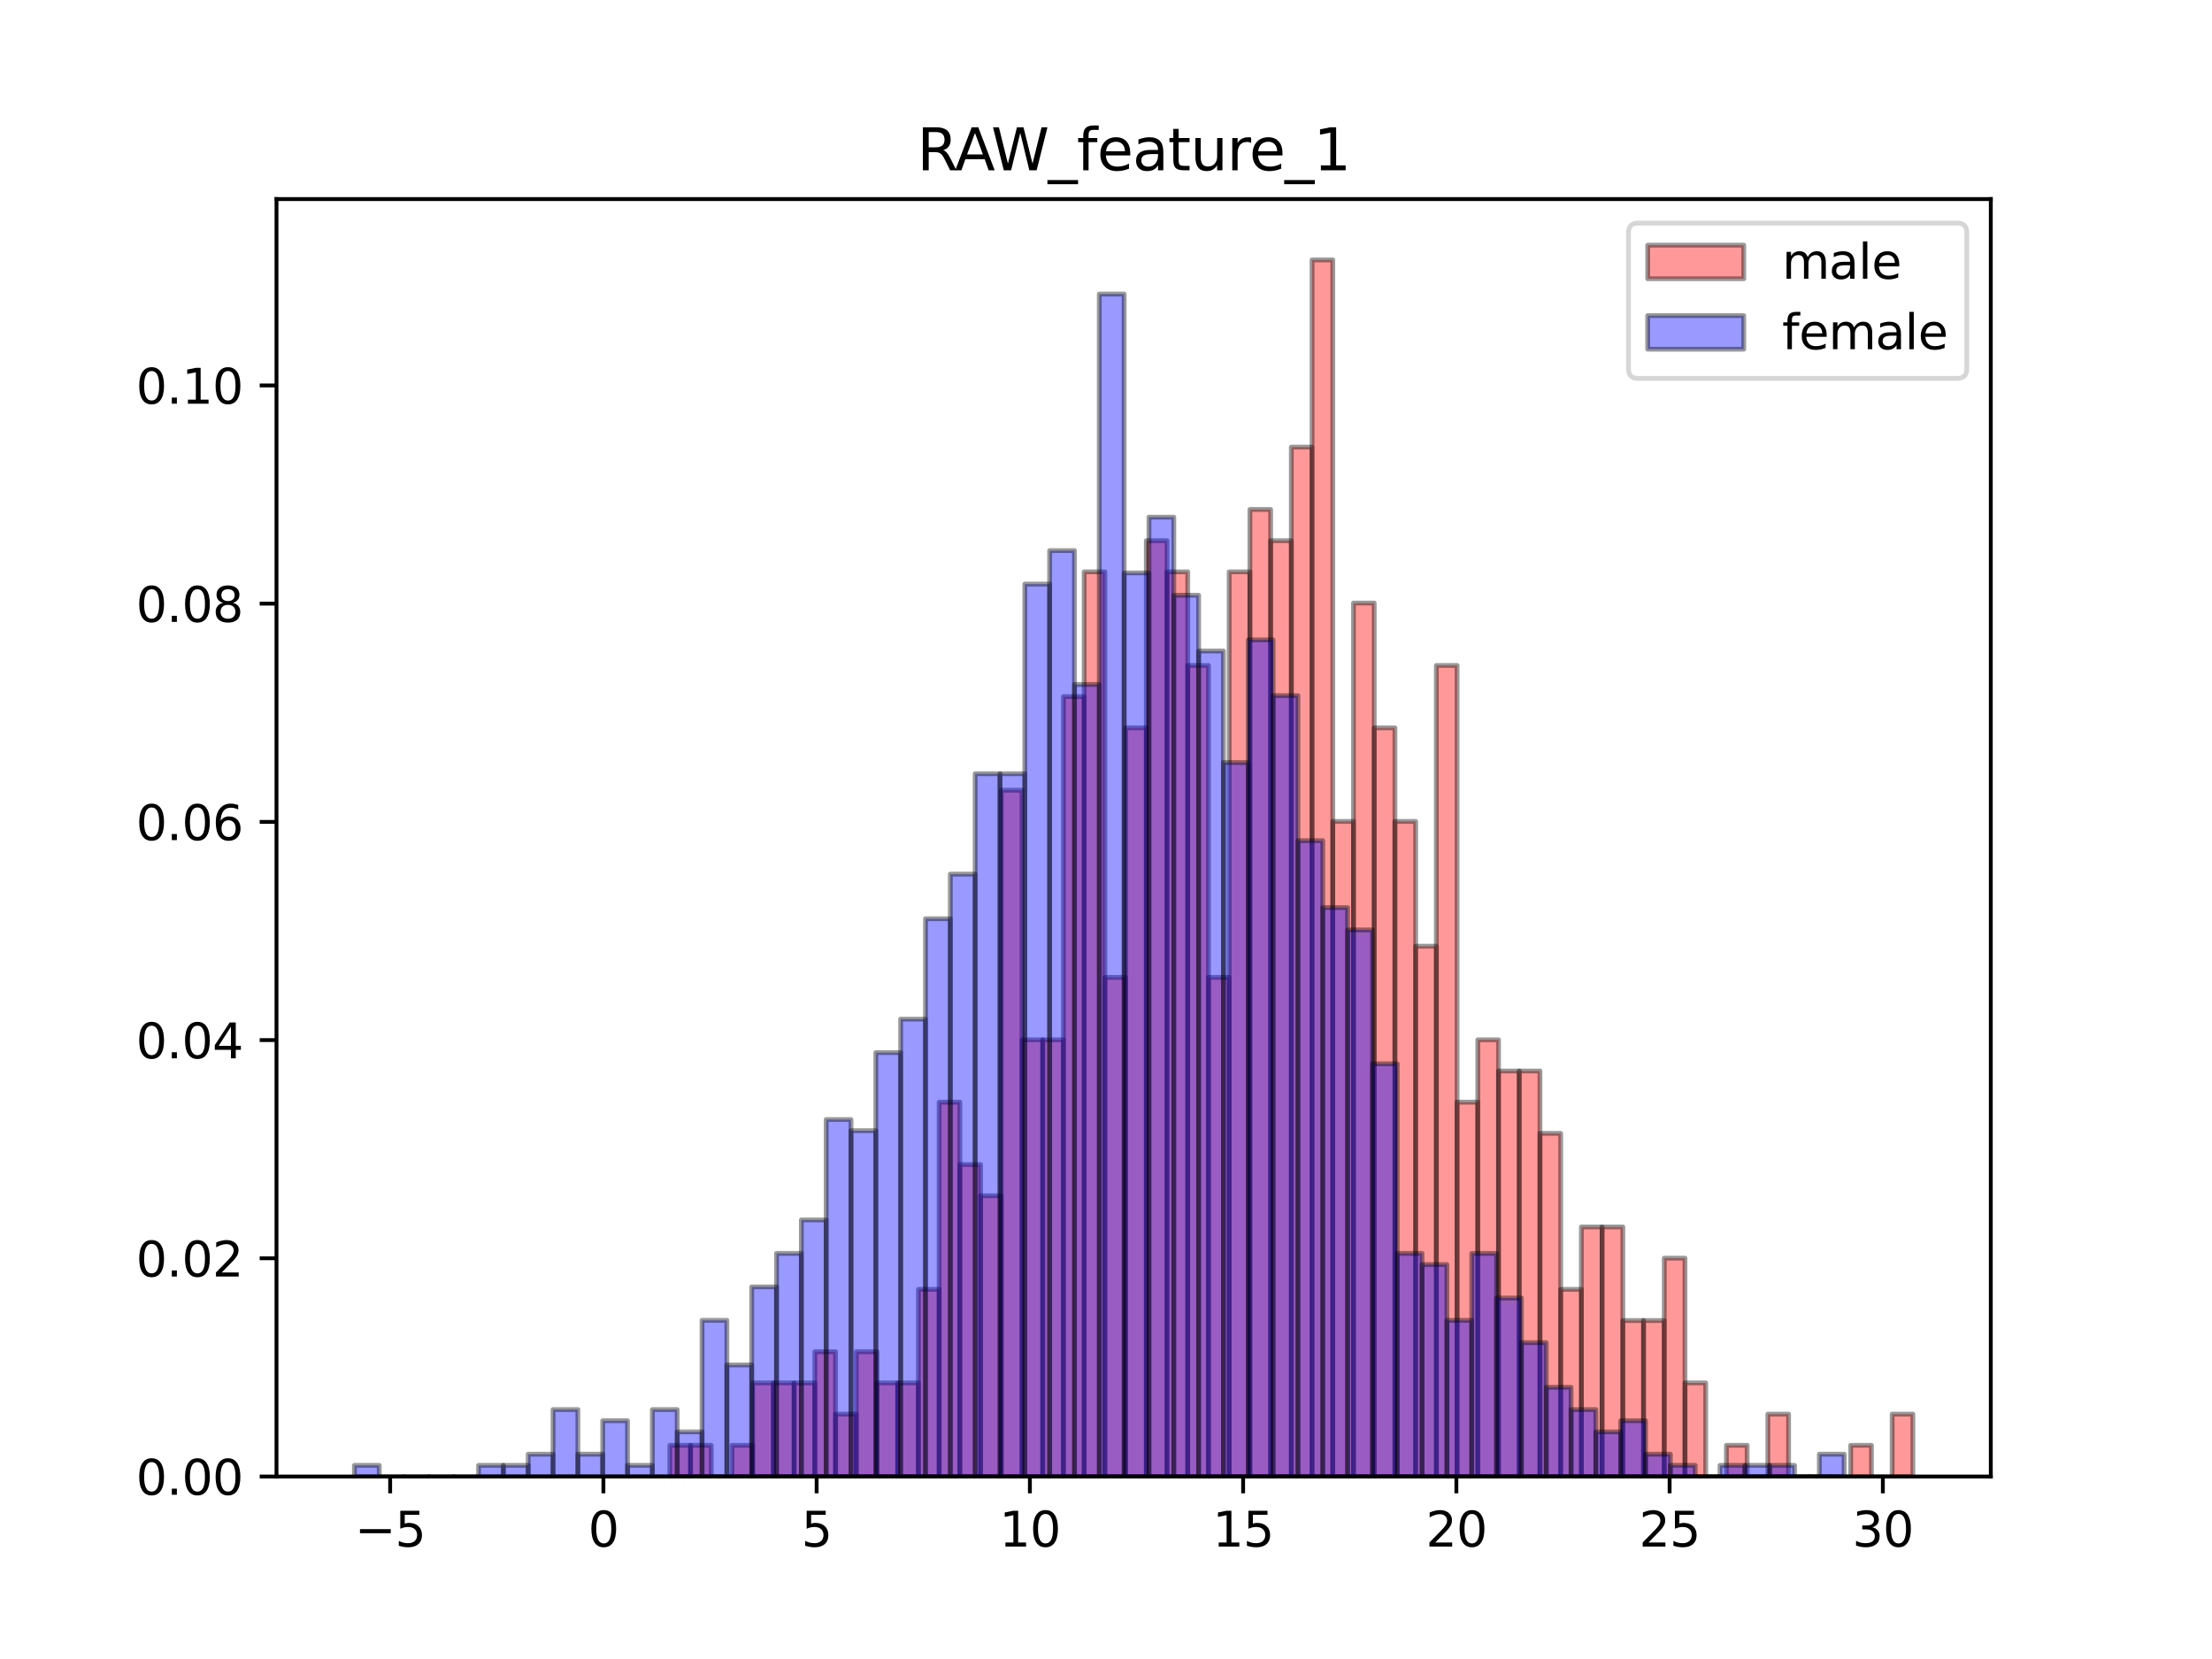 <?xml version="1.0" encoding="utf-8" standalone="no"?>
<!DOCTYPE svg PUBLIC "-//W3C//DTD SVG 1.1//EN"
  "http://www.w3.org/Graphics/SVG/1.1/DTD/svg11.dtd">
<svg xmlns:xlink="http://www.w3.org/1999/xlink" width="460.8pt" height="345.6pt" viewBox="0 0 460.8 345.6" xmlns="http://www.w3.org/2000/svg" version="1.1">
 <defs>
  <style type="text/css">*{stroke-linejoin: round; stroke-linecap: butt}</style>
 </defs>
 <g id="figure_1">
  <g id="patch_1">
   <path d="M 0 345.6 
L 460.8 345.6 
L 460.8 0 
L 0 0 
z
" style="fill: #ffffff"/>
  </g>
  <g id="axes_1">
   <g id="patch_2">
    <path d="M 57.6 307.584 
L 414.72 307.584 
L 414.72 41.472 
L 57.6 41.472 
z
" style="fill: #ffffff"/>
   </g>
   <g id="patch_3">
    <path d="M 139.536 307.584 
L 143.851 307.584 
L 143.851 301.086 
L 139.536 301.086 
z
" clip-path="url(#pd9a8e7a45e)" style="fill: #ff0000; opacity: 0.4; stroke: #000000; stroke-linejoin: miter"/>
   </g>
   <g id="patch_4">
    <path d="M 143.851 307.584 
L 148.167 307.584 
L 148.167 301.086 
L 143.851 301.086 
z
" clip-path="url(#pd9a8e7a45e)" style="fill: #ff0000; opacity: 0.4; stroke: #000000; stroke-linejoin: miter"/>
   </g>
   <g id="patch_5">
    <path d="M 148.167 307.584 
L 152.483 307.584 
L 152.483 307.584 
L 148.167 307.584 
z
" clip-path="url(#pd9a8e7a45e)" style="fill: #ff0000; opacity: 0.4; stroke: #000000; stroke-linejoin: miter"/>
   </g>
   <g id="patch_6">
    <path d="M 152.483 307.584 
L 156.799 307.584 
L 156.799 301.086 
L 152.483 301.086 
z
" clip-path="url(#pd9a8e7a45e)" style="fill: #ff0000; opacity: 0.4; stroke: #000000; stroke-linejoin: miter"/>
   </g>
   <g id="patch_7">
    <path d="M 156.799 307.584 
L 161.115 307.584 
L 161.115 288.089 
L 156.799 288.089 
z
" clip-path="url(#pd9a8e7a45e)" style="fill: #ff0000; opacity: 0.4; stroke: #000000; stroke-linejoin: miter"/>
   </g>
   <g id="patch_8">
    <path d="M 161.115 307.584 
L 165.431 307.584 
L 165.431 288.089 
L 161.115 288.089 
z
" clip-path="url(#pd9a8e7a45e)" style="fill: #ff0000; opacity: 0.4; stroke: #000000; stroke-linejoin: miter"/>
   </g>
   <g id="patch_9">
    <path d="M 165.431 307.584 
L 169.747 307.584 
L 169.747 288.089 
L 165.431 288.089 
z
" clip-path="url(#pd9a8e7a45e)" style="fill: #ff0000; opacity: 0.4; stroke: #000000; stroke-linejoin: miter"/>
   </g>
   <g id="patch_10">
    <path d="M 169.747 307.584 
L 174.062 307.584 
L 174.062 281.59 
L 169.747 281.59 
z
" clip-path="url(#pd9a8e7a45e)" style="fill: #ff0000; opacity: 0.4; stroke: #000000; stroke-linejoin: miter"/>
   </g>
   <g id="patch_11">
    <path d="M 174.062 307.584 
L 178.378 307.584 
L 178.378 294.587 
L 174.062 294.587 
z
" clip-path="url(#pd9a8e7a45e)" style="fill: #ff0000; opacity: 0.4; stroke: #000000; stroke-linejoin: miter"/>
   </g>
   <g id="patch_12">
    <path d="M 178.378 307.584 
L 182.694 307.584 
L 182.694 281.59 
L 178.378 281.59 
z
" clip-path="url(#pd9a8e7a45e)" style="fill: #ff0000; opacity: 0.4; stroke: #000000; stroke-linejoin: miter"/>
   </g>
   <g id="patch_13">
    <path d="M 182.694 307.584 
L 187.01 307.584 
L 187.01 288.089 
L 182.694 288.089 
z
" clip-path="url(#pd9a8e7a45e)" style="fill: #ff0000; opacity: 0.4; stroke: #000000; stroke-linejoin: miter"/>
   </g>
   <g id="patch_14">
    <path d="M 187.01 307.584 
L 191.326 307.584 
L 191.326 288.089 
L 187.01 288.089 
z
" clip-path="url(#pd9a8e7a45e)" style="fill: #ff0000; opacity: 0.4; stroke: #000000; stroke-linejoin: miter"/>
   </g>
   <g id="patch_15">
    <path d="M 191.326 307.584 
L 195.642 307.584 
L 195.642 268.593 
L 191.326 268.593 
z
" clip-path="url(#pd9a8e7a45e)" style="fill: #ff0000; opacity: 0.4; stroke: #000000; stroke-linejoin: miter"/>
   </g>
   <g id="patch_16">
    <path d="M 195.642 307.584 
L 199.958 307.584 
L 199.958 229.602 
L 195.642 229.602 
z
" clip-path="url(#pd9a8e7a45e)" style="fill: #ff0000; opacity: 0.4; stroke: #000000; stroke-linejoin: miter"/>
   </g>
   <g id="patch_17">
    <path d="M 199.958 307.584 
L 204.274 307.584 
L 204.274 242.599 
L 199.958 242.599 
z
" clip-path="url(#pd9a8e7a45e)" style="fill: #ff0000; opacity: 0.4; stroke: #000000; stroke-linejoin: miter"/>
   </g>
   <g id="patch_18">
    <path d="M 204.274 307.584 
L 208.589 307.584 
L 208.589 249.098 
L 204.274 249.098 
z
" clip-path="url(#pd9a8e7a45e)" style="fill: #ff0000; opacity: 0.4; stroke: #000000; stroke-linejoin: miter"/>
   </g>
   <g id="patch_19">
    <path d="M 208.589 307.584 
L 212.905 307.584 
L 212.905 164.618 
L 208.589 164.618 
z
" clip-path="url(#pd9a8e7a45e)" style="fill: #ff0000; opacity: 0.4; stroke: #000000; stroke-linejoin: miter"/>
   </g>
   <g id="patch_20">
    <path d="M 212.905 307.584 
L 217.221 307.584 
L 217.221 216.606 
L 212.905 216.606 
z
" clip-path="url(#pd9a8e7a45e)" style="fill: #ff0000; opacity: 0.4; stroke: #000000; stroke-linejoin: miter"/>
   </g>
   <g id="patch_21">
    <path d="M 217.221 307.584 
L 221.537 307.584 
L 221.537 216.606 
L 217.221 216.606 
z
" clip-path="url(#pd9a8e7a45e)" style="fill: #ff0000; opacity: 0.4; stroke: #000000; stroke-linejoin: miter"/>
   </g>
   <g id="patch_22">
    <path d="M 221.537 307.584 
L 225.853 307.584 
L 225.853 145.122 
L 221.537 145.122 
z
" clip-path="url(#pd9a8e7a45e)" style="fill: #ff0000; opacity: 0.4; stroke: #000000; stroke-linejoin: miter"/>
   </g>
   <g id="patch_23">
    <path d="M 225.853 307.584 
L 230.169 307.584 
L 230.169 119.129 
L 225.853 119.129 
z
" clip-path="url(#pd9a8e7a45e)" style="fill: #ff0000; opacity: 0.4; stroke: #000000; stroke-linejoin: miter"/>
   </g>
   <g id="patch_24">
    <path d="M 230.169 307.584 
L 234.485 307.584 
L 234.485 203.609 
L 230.169 203.609 
z
" clip-path="url(#pd9a8e7a45e)" style="fill: #ff0000; opacity: 0.4; stroke: #000000; stroke-linejoin: miter"/>
   </g>
   <g id="patch_25">
    <path d="M 234.485 307.584 
L 238.8 307.584 
L 238.8 151.621 
L 234.485 151.621 
z
" clip-path="url(#pd9a8e7a45e)" style="fill: #ff0000; opacity: 0.4; stroke: #000000; stroke-linejoin: miter"/>
   </g>
   <g id="patch_26">
    <path d="M 238.8 307.584 
L 243.116 307.584 
L 243.116 112.63 
L 238.8 112.63 
z
" clip-path="url(#pd9a8e7a45e)" style="fill: #ff0000; opacity: 0.4; stroke: #000000; stroke-linejoin: miter"/>
   </g>
   <g id="patch_27">
    <path d="M 243.116 307.584 
L 247.432 307.584 
L 247.432 119.129 
L 243.116 119.129 
z
" clip-path="url(#pd9a8e7a45e)" style="fill: #ff0000; opacity: 0.4; stroke: #000000; stroke-linejoin: miter"/>
   </g>
   <g id="patch_28">
    <path d="M 247.432 307.584 
L 251.748 307.584 
L 251.748 138.624 
L 247.432 138.624 
z
" clip-path="url(#pd9a8e7a45e)" style="fill: #ff0000; opacity: 0.4; stroke: #000000; stroke-linejoin: miter"/>
   </g>
   <g id="patch_29">
    <path d="M 251.748 307.584 
L 256.064 307.584 
L 256.064 203.609 
L 251.748 203.609 
z
" clip-path="url(#pd9a8e7a45e)" style="fill: #ff0000; opacity: 0.4; stroke: #000000; stroke-linejoin: miter"/>
   </g>
   <g id="patch_30">
    <path d="M 256.064 307.584 
L 260.38 307.584 
L 260.38 119.129 
L 256.064 119.129 
z
" clip-path="url(#pd9a8e7a45e)" style="fill: #ff0000; opacity: 0.4; stroke: #000000; stroke-linejoin: miter"/>
   </g>
   <g id="patch_31">
    <path d="M 260.38 307.584 
L 264.696 307.584 
L 264.696 106.132 
L 260.38 106.132 
z
" clip-path="url(#pd9a8e7a45e)" style="fill: #ff0000; opacity: 0.4; stroke: #000000; stroke-linejoin: miter"/>
   </g>
   <g id="patch_32">
    <path d="M 264.696 307.584 
L 269.011 307.584 
L 269.011 112.63 
L 264.696 112.63 
z
" clip-path="url(#pd9a8e7a45e)" style="fill: #ff0000; opacity: 0.4; stroke: #000000; stroke-linejoin: miter"/>
   </g>
   <g id="patch_33">
    <path d="M 269.011 307.584 
L 273.327 307.584 
L 273.327 93.135 
L 269.011 93.135 
z
" clip-path="url(#pd9a8e7a45e)" style="fill: #ff0000; opacity: 0.4; stroke: #000000; stroke-linejoin: miter"/>
   </g>
   <g id="patch_34">
    <path d="M 273.327 307.584 
L 277.643 307.584 
L 277.643 54.144 
L 273.327 54.144 
z
" clip-path="url(#pd9a8e7a45e)" style="fill: #ff0000; opacity: 0.4; stroke: #000000; stroke-linejoin: miter"/>
   </g>
   <g id="patch_35">
    <path d="M 277.643 307.584 
L 281.959 307.584 
L 281.959 171.116 
L 277.643 171.116 
z
" clip-path="url(#pd9a8e7a45e)" style="fill: #ff0000; opacity: 0.4; stroke: #000000; stroke-linejoin: miter"/>
   </g>
   <g id="patch_36">
    <path d="M 281.959 307.584 
L 286.275 307.584 
L 286.275 125.627 
L 281.959 125.627 
z
" clip-path="url(#pd9a8e7a45e)" style="fill: #ff0000; opacity: 0.4; stroke: #000000; stroke-linejoin: miter"/>
   </g>
   <g id="patch_37">
    <path d="M 286.275 307.584 
L 290.591 307.584 
L 290.591 151.621 
L 286.275 151.621 
z
" clip-path="url(#pd9a8e7a45e)" style="fill: #ff0000; opacity: 0.4; stroke: #000000; stroke-linejoin: miter"/>
   </g>
   <g id="patch_38">
    <path d="M 290.591 307.584 
L 294.907 307.584 
L 294.907 171.116 
L 290.591 171.116 
z
" clip-path="url(#pd9a8e7a45e)" style="fill: #ff0000; opacity: 0.4; stroke: #000000; stroke-linejoin: miter"/>
   </g>
   <g id="patch_39">
    <path d="M 294.907 307.584 
L 299.222 307.584 
L 299.222 197.11 
L 294.907 197.11 
z
" clip-path="url(#pd9a8e7a45e)" style="fill: #ff0000; opacity: 0.4; stroke: #000000; stroke-linejoin: miter"/>
   </g>
   <g id="patch_40">
    <path d="M 299.222 307.584 
L 303.538 307.584 
L 303.538 138.624 
L 299.222 138.624 
z
" clip-path="url(#pd9a8e7a45e)" style="fill: #ff0000; opacity: 0.4; stroke: #000000; stroke-linejoin: miter"/>
   </g>
   <g id="patch_41">
    <path d="M 303.538 307.584 
L 307.854 307.584 
L 307.854 229.602 
L 303.538 229.602 
z
" clip-path="url(#pd9a8e7a45e)" style="fill: #ff0000; opacity: 0.4; stroke: #000000; stroke-linejoin: miter"/>
   </g>
   <g id="patch_42">
    <path d="M 307.854 307.584 
L 312.17 307.584 
L 312.17 216.606 
L 307.854 216.606 
z
" clip-path="url(#pd9a8e7a45e)" style="fill: #ff0000; opacity: 0.4; stroke: #000000; stroke-linejoin: miter"/>
   </g>
   <g id="patch_43">
    <path d="M 312.17 307.584 
L 316.486 307.584 
L 316.486 223.104 
L 312.17 223.104 
z
" clip-path="url(#pd9a8e7a45e)" style="fill: #ff0000; opacity: 0.4; stroke: #000000; stroke-linejoin: miter"/>
   </g>
   <g id="patch_44">
    <path d="M 316.486 307.584 
L 320.802 307.584 
L 320.802 223.104 
L 316.486 223.104 
z
" clip-path="url(#pd9a8e7a45e)" style="fill: #ff0000; opacity: 0.4; stroke: #000000; stroke-linejoin: miter"/>
   </g>
   <g id="patch_45">
    <path d="M 320.802 307.584 
L 325.118 307.584 
L 325.118 236.101 
L 320.802 236.101 
z
" clip-path="url(#pd9a8e7a45e)" style="fill: #ff0000; opacity: 0.4; stroke: #000000; stroke-linejoin: miter"/>
   </g>
   <g id="patch_46">
    <path d="M 325.118 307.584 
L 329.433 307.584 
L 329.433 268.593 
L 325.118 268.593 
z
" clip-path="url(#pd9a8e7a45e)" style="fill: #ff0000; opacity: 0.4; stroke: #000000; stroke-linejoin: miter"/>
   </g>
   <g id="patch_47">
    <path d="M 329.433 307.584 
L 333.749 307.584 
L 333.749 255.596 
L 329.433 255.596 
z
" clip-path="url(#pd9a8e7a45e)" style="fill: #ff0000; opacity: 0.4; stroke: #000000; stroke-linejoin: miter"/>
   </g>
   <g id="patch_48">
    <path d="M 333.749 307.584 
L 338.065 307.584 
L 338.065 255.596 
L 333.749 255.596 
z
" clip-path="url(#pd9a8e7a45e)" style="fill: #ff0000; opacity: 0.4; stroke: #000000; stroke-linejoin: miter"/>
   </g>
   <g id="patch_49">
    <path d="M 338.065 307.584 
L 342.381 307.584 
L 342.381 275.092 
L 338.065 275.092 
z
" clip-path="url(#pd9a8e7a45e)" style="fill: #ff0000; opacity: 0.4; stroke: #000000; stroke-linejoin: miter"/>
   </g>
   <g id="patch_50">
    <path d="M 342.381 307.584 
L 346.697 307.584 
L 346.697 275.092 
L 342.381 275.092 
z
" clip-path="url(#pd9a8e7a45e)" style="fill: #ff0000; opacity: 0.4; stroke: #000000; stroke-linejoin: miter"/>
   </g>
   <g id="patch_51">
    <path d="M 346.697 307.584 
L 351.013 307.584 
L 351.013 262.095 
L 346.697 262.095 
z
" clip-path="url(#pd9a8e7a45e)" style="fill: #ff0000; opacity: 0.4; stroke: #000000; stroke-linejoin: miter"/>
   </g>
   <g id="patch_52">
    <path d="M 351.013 307.584 
L 355.329 307.584 
L 355.329 288.089 
L 351.013 288.089 
z
" clip-path="url(#pd9a8e7a45e)" style="fill: #ff0000; opacity: 0.4; stroke: #000000; stroke-linejoin: miter"/>
   </g>
   <g id="patch_53">
    <path d="M 355.329 307.584 
L 359.645 307.584 
L 359.645 307.584 
L 355.329 307.584 
z
" clip-path="url(#pd9a8e7a45e)" style="fill: #ff0000; opacity: 0.4; stroke: #000000; stroke-linejoin: miter"/>
   </g>
   <g id="patch_54">
    <path d="M 359.645 307.584 
L 363.96 307.584 
L 363.96 301.086 
L 359.645 301.086 
z
" clip-path="url(#pd9a8e7a45e)" style="fill: #ff0000; opacity: 0.4; stroke: #000000; stroke-linejoin: miter"/>
   </g>
   <g id="patch_55">
    <path d="M 363.96 307.584 
L 368.276 307.584 
L 368.276 307.584 
L 363.96 307.584 
z
" clip-path="url(#pd9a8e7a45e)" style="fill: #ff0000; opacity: 0.4; stroke: #000000; stroke-linejoin: miter"/>
   </g>
   <g id="patch_56">
    <path d="M 368.276 307.584 
L 372.592 307.584 
L 372.592 294.587 
L 368.276 294.587 
z
" clip-path="url(#pd9a8e7a45e)" style="fill: #ff0000; opacity: 0.4; stroke: #000000; stroke-linejoin: miter"/>
   </g>
   <g id="patch_57">
    <path d="M 372.592 307.584 
L 376.908 307.584 
L 376.908 307.584 
L 372.592 307.584 
z
" clip-path="url(#pd9a8e7a45e)" style="fill: #ff0000; opacity: 0.4; stroke: #000000; stroke-linejoin: miter"/>
   </g>
   <g id="patch_58">
    <path d="M 376.908 307.584 
L 381.224 307.584 
L 381.224 307.584 
L 376.908 307.584 
z
" clip-path="url(#pd9a8e7a45e)" style="fill: #ff0000; opacity: 0.4; stroke: #000000; stroke-linejoin: miter"/>
   </g>
   <g id="patch_59">
    <path d="M 381.224 307.584 
L 385.54 307.584 
L 385.54 307.584 
L 381.224 307.584 
z
" clip-path="url(#pd9a8e7a45e)" style="fill: #ff0000; opacity: 0.4; stroke: #000000; stroke-linejoin: miter"/>
   </g>
   <g id="patch_60">
    <path d="M 385.54 307.584 
L 389.856 307.584 
L 389.856 301.086 
L 385.54 301.086 
z
" clip-path="url(#pd9a8e7a45e)" style="fill: #ff0000; opacity: 0.4; stroke: #000000; stroke-linejoin: miter"/>
   </g>
   <g id="patch_61">
    <path d="M 389.856 307.584 
L 394.171 307.584 
L 394.171 307.584 
L 389.856 307.584 
z
" clip-path="url(#pd9a8e7a45e)" style="fill: #ff0000; opacity: 0.4; stroke: #000000; stroke-linejoin: miter"/>
   </g>
   <g id="patch_62">
    <path d="M 394.171 307.584 
L 398.487 307.584 
L 398.487 294.587 
L 394.171 294.587 
z
" clip-path="url(#pd9a8e7a45e)" style="fill: #ff0000; opacity: 0.4; stroke: #000000; stroke-linejoin: miter"/>
   </g>
   <g id="patch_63">
    <path d="M 73.833 307.584 
L 79.005 307.584 
L 79.005 305.26 
L 73.833 305.26 
z
" clip-path="url(#pd9a8e7a45e)" style="fill: #0000ff; opacity: 0.4; stroke: #000000; stroke-linejoin: miter"/>
   </g>
   <g id="patch_64">
    <path d="M 79.005 307.584 
L 84.178 307.584 
L 84.178 307.584 
L 79.005 307.584 
z
" clip-path="url(#pd9a8e7a45e)" style="fill: #0000ff; opacity: 0.4; stroke: #000000; stroke-linejoin: miter"/>
   </g>
   <g id="patch_65">
    <path d="M 84.178 307.584 
L 89.35 307.584 
L 89.35 307.584 
L 84.178 307.584 
z
" clip-path="url(#pd9a8e7a45e)" style="fill: #0000ff; opacity: 0.4; stroke: #000000; stroke-linejoin: miter"/>
   </g>
   <g id="patch_66">
    <path d="M 89.35 307.584 
L 94.522 307.584 
L 94.522 307.584 
L 89.35 307.584 
z
" clip-path="url(#pd9a8e7a45e)" style="fill: #0000ff; opacity: 0.4; stroke: #000000; stroke-linejoin: miter"/>
   </g>
   <g id="patch_67">
    <path d="M 94.522 307.584 
L 99.695 307.584 
L 99.695 307.584 
L 94.522 307.584 
z
" clip-path="url(#pd9a8e7a45e)" style="fill: #0000ff; opacity: 0.4; stroke: #000000; stroke-linejoin: miter"/>
   </g>
   <g id="patch_68">
    <path d="M 99.695 307.584 
L 104.867 307.584 
L 104.867 305.26 
L 99.695 305.26 
z
" clip-path="url(#pd9a8e7a45e)" style="fill: #0000ff; opacity: 0.4; stroke: #000000; stroke-linejoin: miter"/>
   </g>
   <g id="patch_69">
    <path d="M 104.867 307.584 
L 110.039 307.584 
L 110.039 305.26 
L 104.867 305.26 
z
" clip-path="url(#pd9a8e7a45e)" style="fill: #0000ff; opacity: 0.4; stroke: #000000; stroke-linejoin: miter"/>
   </g>
   <g id="patch_70">
    <path d="M 110.039 307.584 
L 115.212 307.584 
L 115.212 302.936 
L 110.039 302.936 
z
" clip-path="url(#pd9a8e7a45e)" style="fill: #0000ff; opacity: 0.4; stroke: #000000; stroke-linejoin: miter"/>
   </g>
   <g id="patch_71">
    <path d="M 115.212 307.584 
L 120.384 307.584 
L 120.384 293.641 
L 115.212 293.641 
z
" clip-path="url(#pd9a8e7a45e)" style="fill: #0000ff; opacity: 0.4; stroke: #000000; stroke-linejoin: miter"/>
   </g>
   <g id="patch_72">
    <path d="M 120.384 307.584 
L 125.557 307.584 
L 125.557 302.936 
L 120.384 302.936 
z
" clip-path="url(#pd9a8e7a45e)" style="fill: #0000ff; opacity: 0.4; stroke: #000000; stroke-linejoin: miter"/>
   </g>
   <g id="patch_73">
    <path d="M 125.557 307.584 
L 130.729 307.584 
L 130.729 295.965 
L 125.557 295.965 
z
" clip-path="url(#pd9a8e7a45e)" style="fill: #0000ff; opacity: 0.4; stroke: #000000; stroke-linejoin: miter"/>
   </g>
   <g id="patch_74">
    <path d="M 130.729 307.584 
L 135.901 307.584 
L 135.901 305.26 
L 130.729 305.26 
z
" clip-path="url(#pd9a8e7a45e)" style="fill: #0000ff; opacity: 0.4; stroke: #000000; stroke-linejoin: miter"/>
   </g>
   <g id="patch_75">
    <path d="M 135.901 307.584 
L 141.074 307.584 
L 141.074 293.641 
L 135.901 293.641 
z
" clip-path="url(#pd9a8e7a45e)" style="fill: #0000ff; opacity: 0.4; stroke: #000000; stroke-linejoin: miter"/>
   </g>
   <g id="patch_76">
    <path d="M 141.074 307.584 
L 146.246 307.584 
L 146.246 298.289 
L 141.074 298.289 
z
" clip-path="url(#pd9a8e7a45e)" style="fill: #0000ff; opacity: 0.4; stroke: #000000; stroke-linejoin: miter"/>
   </g>
   <g id="patch_77">
    <path d="M 146.246 307.584 
L 151.419 307.584 
L 151.419 275.05 
L 146.246 275.05 
z
" clip-path="url(#pd9a8e7a45e)" style="fill: #0000ff; opacity: 0.4; stroke: #000000; stroke-linejoin: miter"/>
   </g>
   <g id="patch_78">
    <path d="M 151.419 307.584 
L 156.591 307.584 
L 156.591 284.345 
L 151.419 284.345 
z
" clip-path="url(#pd9a8e7a45e)" style="fill: #0000ff; opacity: 0.4; stroke: #000000; stroke-linejoin: miter"/>
   </g>
   <g id="patch_79">
    <path d="M 156.591 307.584 
L 161.763 307.584 
L 161.763 268.078 
L 156.591 268.078 
z
" clip-path="url(#pd9a8e7a45e)" style="fill: #0000ff; opacity: 0.4; stroke: #000000; stroke-linejoin: miter"/>
   </g>
   <g id="patch_80">
    <path d="M 161.763 307.584 
L 166.936 307.584 
L 166.936 261.107 
L 161.763 261.107 
z
" clip-path="url(#pd9a8e7a45e)" style="fill: #0000ff; opacity: 0.4; stroke: #000000; stroke-linejoin: miter"/>
   </g>
   <g id="patch_81">
    <path d="M 166.936 307.584 
L 172.108 307.584 
L 172.108 254.135 
L 166.936 254.135 
z
" clip-path="url(#pd9a8e7a45e)" style="fill: #0000ff; opacity: 0.4; stroke: #000000; stroke-linejoin: miter"/>
   </g>
   <g id="patch_82">
    <path d="M 172.108 307.584 
L 177.281 307.584 
L 177.281 233.221 
L 172.108 233.221 
z
" clip-path="url(#pd9a8e7a45e)" style="fill: #0000ff; opacity: 0.4; stroke: #000000; stroke-linejoin: miter"/>
   </g>
   <g id="patch_83">
    <path d="M 177.281 307.584 
L 182.453 307.584 
L 182.453 235.544 
L 177.281 235.544 
z
" clip-path="url(#pd9a8e7a45e)" style="fill: #0000ff; opacity: 0.4; stroke: #000000; stroke-linejoin: miter"/>
   </g>
   <g id="patch_84">
    <path d="M 182.453 307.584 
L 187.625 307.584 
L 187.625 219.277 
L 182.453 219.277 
z
" clip-path="url(#pd9a8e7a45e)" style="fill: #0000ff; opacity: 0.4; stroke: #000000; stroke-linejoin: miter"/>
   </g>
   <g id="patch_85">
    <path d="M 187.625 307.584 
L 192.798 307.584 
L 192.798 212.306 
L 187.625 212.306 
z
" clip-path="url(#pd9a8e7a45e)" style="fill: #0000ff; opacity: 0.4; stroke: #000000; stroke-linejoin: miter"/>
   </g>
   <g id="patch_86">
    <path d="M 192.798 307.584 
L 197.97 307.584 
L 197.97 191.391 
L 192.798 191.391 
z
" clip-path="url(#pd9a8e7a45e)" style="fill: #0000ff; opacity: 0.4; stroke: #000000; stroke-linejoin: miter"/>
   </g>
   <g id="patch_87">
    <path d="M 197.97 307.584 
L 203.143 307.584 
L 203.143 182.096 
L 197.97 182.096 
z
" clip-path="url(#pd9a8e7a45e)" style="fill: #0000ff; opacity: 0.4; stroke: #000000; stroke-linejoin: miter"/>
   </g>
   <g id="patch_88">
    <path d="M 203.143 307.584 
L 208.315 307.584 
L 208.315 161.181 
L 203.143 161.181 
z
" clip-path="url(#pd9a8e7a45e)" style="fill: #0000ff; opacity: 0.4; stroke: #000000; stroke-linejoin: miter"/>
   </g>
   <g id="patch_89">
    <path d="M 208.315 307.584 
L 213.487 307.584 
L 213.487 161.181 
L 208.315 161.181 
z
" clip-path="url(#pd9a8e7a45e)" style="fill: #0000ff; opacity: 0.4; stroke: #000000; stroke-linejoin: miter"/>
   </g>
   <g id="patch_90">
    <path d="M 213.487 307.584 
L 218.66 307.584 
L 218.66 121.675 
L 213.487 121.675 
z
" clip-path="url(#pd9a8e7a45e)" style="fill: #0000ff; opacity: 0.4; stroke: #000000; stroke-linejoin: miter"/>
   </g>
   <g id="patch_91">
    <path d="M 218.66 307.584 
L 223.832 307.584 
L 223.832 114.704 
L 218.66 114.704 
z
" clip-path="url(#pd9a8e7a45e)" style="fill: #0000ff; opacity: 0.4; stroke: #000000; stroke-linejoin: miter"/>
   </g>
   <g id="patch_92">
    <path d="M 223.832 307.584 
L 229.005 307.584 
L 229.005 142.59 
L 223.832 142.59 
z
" clip-path="url(#pd9a8e7a45e)" style="fill: #0000ff; opacity: 0.4; stroke: #000000; stroke-linejoin: miter"/>
   </g>
   <g id="patch_93">
    <path d="M 229.005 307.584 
L 234.177 307.584 
L 234.177 61.255 
L 229.005 61.255 
z
" clip-path="url(#pd9a8e7a45e)" style="fill: #0000ff; opacity: 0.4; stroke: #000000; stroke-linejoin: miter"/>
   </g>
   <g id="patch_94">
    <path d="M 234.177 307.584 
L 239.349 307.584 
L 239.349 119.351 
L 234.177 119.351 
z
" clip-path="url(#pd9a8e7a45e)" style="fill: #0000ff; opacity: 0.4; stroke: #000000; stroke-linejoin: miter"/>
   </g>
   <g id="patch_95">
    <path d="M 239.349 307.584 
L 244.522 307.584 
L 244.522 107.732 
L 239.349 107.732 
z
" clip-path="url(#pd9a8e7a45e)" style="fill: #0000ff; opacity: 0.4; stroke: #000000; stroke-linejoin: miter"/>
   </g>
   <g id="patch_96">
    <path d="M 244.522 307.584 
L 249.694 307.584 
L 249.694 123.999 
L 244.522 123.999 
z
" clip-path="url(#pd9a8e7a45e)" style="fill: #0000ff; opacity: 0.4; stroke: #000000; stroke-linejoin: miter"/>
   </g>
   <g id="patch_97">
    <path d="M 249.694 307.584 
L 254.866 307.584 
L 254.866 135.618 
L 249.694 135.618 
z
" clip-path="url(#pd9a8e7a45e)" style="fill: #0000ff; opacity: 0.4; stroke: #000000; stroke-linejoin: miter"/>
   </g>
   <g id="patch_98">
    <path d="M 254.866 307.584 
L 260.039 307.584 
L 260.039 158.857 
L 254.866 158.857 
z
" clip-path="url(#pd9a8e7a45e)" style="fill: #0000ff; opacity: 0.4; stroke: #000000; stroke-linejoin: miter"/>
   </g>
   <g id="patch_99">
    <path d="M 260.039 307.584 
L 265.211 307.584 
L 265.211 133.295 
L 260.039 133.295 
z
" clip-path="url(#pd9a8e7a45e)" style="fill: #0000ff; opacity: 0.4; stroke: #000000; stroke-linejoin: miter"/>
   </g>
   <g id="patch_100">
    <path d="M 265.211 307.584 
L 270.384 307.584 
L 270.384 144.914 
L 265.211 144.914 
z
" clip-path="url(#pd9a8e7a45e)" style="fill: #0000ff; opacity: 0.4; stroke: #000000; stroke-linejoin: miter"/>
   </g>
   <g id="patch_101">
    <path d="M 270.384 307.584 
L 275.556 307.584 
L 275.556 175.124 
L 270.384 175.124 
z
" clip-path="url(#pd9a8e7a45e)" style="fill: #0000ff; opacity: 0.4; stroke: #000000; stroke-linejoin: miter"/>
   </g>
   <g id="patch_102">
    <path d="M 275.556 307.584 
L 280.728 307.584 
L 280.728 189.067 
L 275.556 189.067 
z
" clip-path="url(#pd9a8e7a45e)" style="fill: #0000ff; opacity: 0.4; stroke: #000000; stroke-linejoin: miter"/>
   </g>
   <g id="patch_103">
    <path d="M 280.728 307.584 
L 285.901 307.584 
L 285.901 193.715 
L 280.728 193.715 
z
" clip-path="url(#pd9a8e7a45e)" style="fill: #0000ff; opacity: 0.4; stroke: #000000; stroke-linejoin: miter"/>
   </g>
   <g id="patch_104">
    <path d="M 285.901 307.584 
L 291.073 307.584 
L 291.073 221.601 
L 285.901 221.601 
z
" clip-path="url(#pd9a8e7a45e)" style="fill: #0000ff; opacity: 0.4; stroke: #000000; stroke-linejoin: miter"/>
   </g>
   <g id="patch_105">
    <path d="M 291.073 307.584 
L 296.246 307.584 
L 296.246 261.107 
L 291.073 261.107 
z
" clip-path="url(#pd9a8e7a45e)" style="fill: #0000ff; opacity: 0.4; stroke: #000000; stroke-linejoin: miter"/>
   </g>
   <g id="patch_106">
    <path d="M 296.246 307.584 
L 301.418 307.584 
L 301.418 263.431 
L 296.246 263.431 
z
" clip-path="url(#pd9a8e7a45e)" style="fill: #0000ff; opacity: 0.4; stroke: #000000; stroke-linejoin: miter"/>
   </g>
   <g id="patch_107">
    <path d="M 301.418 307.584 
L 306.59 307.584 
L 306.59 275.05 
L 301.418 275.05 
z
" clip-path="url(#pd9a8e7a45e)" style="fill: #0000ff; opacity: 0.4; stroke: #000000; stroke-linejoin: miter"/>
   </g>
   <g id="patch_108">
    <path d="M 306.59 307.584 
L 311.763 307.584 
L 311.763 261.107 
L 306.59 261.107 
z
" clip-path="url(#pd9a8e7a45e)" style="fill: #0000ff; opacity: 0.4; stroke: #000000; stroke-linejoin: miter"/>
   </g>
   <g id="patch_109">
    <path d="M 311.763 307.584 
L 316.935 307.584 
L 316.935 270.402 
L 311.763 270.402 
z
" clip-path="url(#pd9a8e7a45e)" style="fill: #0000ff; opacity: 0.4; stroke: #000000; stroke-linejoin: miter"/>
   </g>
   <g id="patch_110">
    <path d="M 316.935 307.584 
L 322.108 307.584 
L 322.108 279.698 
L 316.935 279.698 
z
" clip-path="url(#pd9a8e7a45e)" style="fill: #0000ff; opacity: 0.4; stroke: #000000; stroke-linejoin: miter"/>
   </g>
   <g id="patch_111">
    <path d="M 322.108 307.584 
L 327.28 307.584 
L 327.28 288.993 
L 322.108 288.993 
z
" clip-path="url(#pd9a8e7a45e)" style="fill: #0000ff; opacity: 0.4; stroke: #000000; stroke-linejoin: miter"/>
   </g>
   <g id="patch_112">
    <path d="M 327.28 307.584 
L 332.452 307.584 
L 332.452 293.641 
L 327.28 293.641 
z
" clip-path="url(#pd9a8e7a45e)" style="fill: #0000ff; opacity: 0.4; stroke: #000000; stroke-linejoin: miter"/>
   </g>
   <g id="patch_113">
    <path d="M 332.452 307.584 
L 337.625 307.584 
L 337.625 298.289 
L 332.452 298.289 
z
" clip-path="url(#pd9a8e7a45e)" style="fill: #0000ff; opacity: 0.4; stroke: #000000; stroke-linejoin: miter"/>
   </g>
   <g id="patch_114">
    <path d="M 337.625 307.584 
L 342.797 307.584 
L 342.797 295.965 
L 337.625 295.965 
z
" clip-path="url(#pd9a8e7a45e)" style="fill: #0000ff; opacity: 0.4; stroke: #000000; stroke-linejoin: miter"/>
   </g>
   <g id="patch_115">
    <path d="M 342.797 307.584 
L 347.97 307.584 
L 347.97 302.936 
L 342.797 302.936 
z
" clip-path="url(#pd9a8e7a45e)" style="fill: #0000ff; opacity: 0.4; stroke: #000000; stroke-linejoin: miter"/>
   </g>
   <g id="patch_116">
    <path d="M 347.97 307.584 
L 353.142 307.584 
L 353.142 305.26 
L 347.97 305.26 
z
" clip-path="url(#pd9a8e7a45e)" style="fill: #0000ff; opacity: 0.4; stroke: #000000; stroke-linejoin: miter"/>
   </g>
   <g id="patch_117">
    <path d="M 353.142 307.584 
L 358.314 307.584 
L 358.314 307.584 
L 353.142 307.584 
z
" clip-path="url(#pd9a8e7a45e)" style="fill: #0000ff; opacity: 0.4; stroke: #000000; stroke-linejoin: miter"/>
   </g>
   <g id="patch_118">
    <path d="M 358.314 307.584 
L 363.487 307.584 
L 363.487 305.26 
L 358.314 305.26 
z
" clip-path="url(#pd9a8e7a45e)" style="fill: #0000ff; opacity: 0.4; stroke: #000000; stroke-linejoin: miter"/>
   </g>
   <g id="patch_119">
    <path d="M 363.487 307.584 
L 368.659 307.584 
L 368.659 305.26 
L 363.487 305.26 
z
" clip-path="url(#pd9a8e7a45e)" style="fill: #0000ff; opacity: 0.4; stroke: #000000; stroke-linejoin: miter"/>
   </g>
   <g id="patch_120">
    <path d="M 368.659 307.584 
L 373.832 307.584 
L 373.832 305.26 
L 368.659 305.26 
z
" clip-path="url(#pd9a8e7a45e)" style="fill: #0000ff; opacity: 0.4; stroke: #000000; stroke-linejoin: miter"/>
   </g>
   <g id="patch_121">
    <path d="M 373.832 307.584 
L 379.004 307.584 
L 379.004 307.584 
L 373.832 307.584 
z
" clip-path="url(#pd9a8e7a45e)" style="fill: #0000ff; opacity: 0.4; stroke: #000000; stroke-linejoin: miter"/>
   </g>
   <g id="patch_122">
    <path d="M 379.004 307.584 
L 384.176 307.584 
L 384.176 302.936 
L 379.004 302.936 
z
" clip-path="url(#pd9a8e7a45e)" style="fill: #0000ff; opacity: 0.4; stroke: #000000; stroke-linejoin: miter"/>
   </g>
   <g id="matplotlib.axis_1">
    <g id="xtick_1">
     <g id="line2d_1">
      <defs>
       <path id="m4fb5b35a6e" d="M 0 0 
L 0 3.5 
" style="stroke: #000000; stroke-width: 0.8"/>
      </defs>
      <g>
       <use xlink:href="#m4fb5b35a6e" x="81.276" y="307.584" style="stroke: #000000; stroke-width: 0.8"/>
      </g>
     </g>
     <g id="text_1">
      <!-- −5 -->
      <g transform="translate(73.905 322.182) scale(0.1 -0.1)">
       <defs>
        <path id="DejaVuSans-2212" d="M 678 2272 
L 4684 2272 
L 4684 1741 
L 678 1741 
L 678 2272 
z
" transform="scale(0.016)"/>
        <path id="DejaVuSans-35" d="M 691 4666 
L 3169 4666 
L 3169 4134 
L 1269 4134 
L 1269 2991 
Q 1406 3038 1543 3061 
Q 1681 3084 1819 3084 
Q 2600 3084 3056 2656 
Q 3513 2228 3513 1497 
Q 3513 744 3044 326 
Q 2575 -91 1722 -91 
Q 1428 -91 1123 -41 
Q 819 9 494 109 
L 494 744 
Q 775 591 1075 516 
Q 1375 441 1709 441 
Q 2250 441 2565 725 
Q 2881 1009 2881 1497 
Q 2881 1984 2565 2268 
Q 2250 2553 1709 2553 
Q 1456 2553 1204 2497 
Q 953 2441 691 2322 
L 691 4666 
z
" transform="scale(0.016)"/>
       </defs>
       <use xlink:href="#DejaVuSans-2212"/>
       <use xlink:href="#DejaVuSans-35" x="83.789"/>
      </g>
     </g>
    </g>
    <g id="xtick_2">
     <g id="line2d_2">
      <g>
       <use xlink:href="#m4fb5b35a6e" x="125.699" y="307.584" style="stroke: #000000; stroke-width: 0.8"/>
      </g>
     </g>
     <g id="text_2">
      <!-- 0 -->
      <g transform="translate(122.518 322.182) scale(0.1 -0.1)">
       <defs>
        <path id="DejaVuSans-30" d="M 2034 4250 
Q 1547 4250 1301 3770 
Q 1056 3291 1056 2328 
Q 1056 1369 1301 889 
Q 1547 409 2034 409 
Q 2525 409 2770 889 
Q 3016 1369 3016 2328 
Q 3016 3291 2770 3770 
Q 2525 4250 2034 4250 
z
M 2034 4750 
Q 2819 4750 3233 4129 
Q 3647 3509 3647 2328 
Q 3647 1150 3233 529 
Q 2819 -91 2034 -91 
Q 1250 -91 836 529 
Q 422 1150 422 2328 
Q 422 3509 836 4129 
Q 1250 4750 2034 4750 
z
" transform="scale(0.016)"/>
       </defs>
       <use xlink:href="#DejaVuSans-30"/>
      </g>
     </g>
    </g>
    <g id="xtick_3">
     <g id="line2d_3">
      <g>
       <use xlink:href="#m4fb5b35a6e" x="170.121" y="307.584" style="stroke: #000000; stroke-width: 0.8"/>
      </g>
     </g>
     <g id="text_3">
      <!-- 5 -->
      <g transform="translate(166.94 322.182) scale(0.1 -0.1)">
       <use xlink:href="#DejaVuSans-35"/>
      </g>
     </g>
    </g>
    <g id="xtick_4">
     <g id="line2d_4">
      <g>
       <use xlink:href="#m4fb5b35a6e" x="214.544" y="307.584" style="stroke: #000000; stroke-width: 0.8"/>
      </g>
     </g>
     <g id="text_4">
      <!-- 10 -->
      <g transform="translate(208.181 322.182) scale(0.1 -0.1)">
       <defs>
        <path id="DejaVuSans-31" d="M 794 531 
L 1825 531 
L 1825 4091 
L 703 3866 
L 703 4441 
L 1819 4666 
L 2450 4666 
L 2450 531 
L 3481 531 
L 3481 0 
L 794 0 
L 794 531 
z
" transform="scale(0.016)"/>
       </defs>
       <use xlink:href="#DejaVuSans-31"/>
       <use xlink:href="#DejaVuSans-30" x="63.623"/>
      </g>
     </g>
    </g>
    <g id="xtick_5">
     <g id="line2d_5">
      <g>
       <use xlink:href="#m4fb5b35a6e" x="258.966" y="307.584" style="stroke: #000000; stroke-width: 0.8"/>
      </g>
     </g>
     <g id="text_5">
      <!-- 15 -->
      <g transform="translate(252.604 322.182) scale(0.1 -0.1)">
       <use xlink:href="#DejaVuSans-31"/>
       <use xlink:href="#DejaVuSans-35" x="63.623"/>
      </g>
     </g>
    </g>
    <g id="xtick_6">
     <g id="line2d_6">
      <g>
       <use xlink:href="#m4fb5b35a6e" x="303.389" y="307.584" style="stroke: #000000; stroke-width: 0.8"/>
      </g>
     </g>
     <g id="text_6">
      <!-- 20 -->
      <g transform="translate(297.026 322.182) scale(0.1 -0.1)">
       <defs>
        <path id="DejaVuSans-32" d="M 1228 531 
L 3431 531 
L 3431 0 
L 469 0 
L 469 531 
Q 828 903 1448 1529 
Q 2069 2156 2228 2338 
Q 2531 2678 2651 2914 
Q 2772 3150 2772 3378 
Q 2772 3750 2511 3984 
Q 2250 4219 1831 4219 
Q 1534 4219 1204 4116 
Q 875 4013 500 3803 
L 500 4441 
Q 881 4594 1212 4672 
Q 1544 4750 1819 4750 
Q 2544 4750 2975 4387 
Q 3406 4025 3406 3419 
Q 3406 3131 3298 2873 
Q 3191 2616 2906 2266 
Q 2828 2175 2409 1742 
Q 1991 1309 1228 531 
z
" transform="scale(0.016)"/>
       </defs>
       <use xlink:href="#DejaVuSans-32"/>
       <use xlink:href="#DejaVuSans-30" x="63.623"/>
      </g>
     </g>
    </g>
    <g id="xtick_7">
     <g id="line2d_7">
      <g>
       <use xlink:href="#m4fb5b35a6e" x="347.811" y="307.584" style="stroke: #000000; stroke-width: 0.8"/>
      </g>
     </g>
     <g id="text_7">
      <!-- 25 -->
      <g transform="translate(341.449 322.182) scale(0.1 -0.1)">
       <use xlink:href="#DejaVuSans-32"/>
       <use xlink:href="#DejaVuSans-35" x="63.623"/>
      </g>
     </g>
    </g>
    <g id="xtick_8">
     <g id="line2d_8">
      <g>
       <use xlink:href="#m4fb5b35a6e" x="392.234" y="307.584" style="stroke: #000000; stroke-width: 0.8"/>
      </g>
     </g>
     <g id="text_8">
      <!-- 30 -->
      <g transform="translate(385.871 322.182) scale(0.1 -0.1)">
       <defs>
        <path id="DejaVuSans-33" d="M 2597 2516 
Q 3050 2419 3304 2112 
Q 3559 1806 3559 1356 
Q 3559 666 3084 287 
Q 2609 -91 1734 -91 
Q 1441 -91 1130 -33 
Q 819 25 488 141 
L 488 750 
Q 750 597 1062 519 
Q 1375 441 1716 441 
Q 2309 441 2620 675 
Q 2931 909 2931 1356 
Q 2931 1769 2642 2001 
Q 2353 2234 1838 2234 
L 1294 2234 
L 1294 2753 
L 1863 2753 
Q 2328 2753 2575 2939 
Q 2822 3125 2822 3475 
Q 2822 3834 2567 4026 
Q 2313 4219 1838 4219 
Q 1578 4219 1281 4162 
Q 984 4106 628 3988 
L 628 4550 
Q 988 4650 1302 4700 
Q 1616 4750 1894 4750 
Q 2613 4750 3031 4423 
Q 3450 4097 3450 3541 
Q 3450 3153 3228 2886 
Q 3006 2619 2597 2516 
z
" transform="scale(0.016)"/>
       </defs>
       <use xlink:href="#DejaVuSans-33"/>
       <use xlink:href="#DejaVuSans-30" x="63.623"/>
      </g>
     </g>
    </g>
   </g>
   <g id="matplotlib.axis_2">
    <g id="ytick_1">
     <g id="line2d_9">
      <defs>
       <path id="ma5514c2665" d="M 0 0 
L -3.5 0 
" style="stroke: #000000; stroke-width: 0.8"/>
      </defs>
      <g>
       <use xlink:href="#ma5514c2665" x="57.6" y="307.584" style="stroke: #000000; stroke-width: 0.8"/>
      </g>
     </g>
     <g id="text_9">
      <!-- 0.00 -->
      <g transform="translate(28.334 311.383) scale(0.1 -0.1)">
       <defs>
        <path id="DejaVuSans-2e" d="M 684 794 
L 1344 794 
L 1344 0 
L 684 0 
L 684 794 
z
" transform="scale(0.016)"/>
       </defs>
       <use xlink:href="#DejaVuSans-30"/>
       <use xlink:href="#DejaVuSans-2e" x="63.623"/>
       <use xlink:href="#DejaVuSans-30" x="95.41"/>
       <use xlink:href="#DejaVuSans-30" x="159.033"/>
      </g>
     </g>
    </g>
    <g id="ytick_2">
     <g id="line2d_10">
      <g>
       <use xlink:href="#ma5514c2665" x="57.6" y="262.126" style="stroke: #000000; stroke-width: 0.8"/>
      </g>
     </g>
     <g id="text_10">
      <!-- 0.02 -->
      <g transform="translate(28.334 265.925) scale(0.1 -0.1)">
       <use xlink:href="#DejaVuSans-30"/>
       <use xlink:href="#DejaVuSans-2e" x="63.623"/>
       <use xlink:href="#DejaVuSans-30" x="95.41"/>
       <use xlink:href="#DejaVuSans-32" x="159.033"/>
      </g>
     </g>
    </g>
    <g id="ytick_3">
     <g id="line2d_11">
      <g>
       <use xlink:href="#ma5514c2665" x="57.6" y="216.669" style="stroke: #000000; stroke-width: 0.8"/>
      </g>
     </g>
     <g id="text_11">
      <!-- 0.04 -->
      <g transform="translate(28.334 220.468) scale(0.1 -0.1)">
       <defs>
        <path id="DejaVuSans-34" d="M 2419 4116 
L 825 1625 
L 2419 1625 
L 2419 4116 
z
M 2253 4666 
L 3047 4666 
L 3047 1625 
L 3713 1625 
L 3713 1100 
L 3047 1100 
L 3047 0 
L 2419 0 
L 2419 1100 
L 313 1100 
L 313 1709 
L 2253 4666 
z
" transform="scale(0.016)"/>
       </defs>
       <use xlink:href="#DejaVuSans-30"/>
       <use xlink:href="#DejaVuSans-2e" x="63.623"/>
       <use xlink:href="#DejaVuSans-30" x="95.41"/>
       <use xlink:href="#DejaVuSans-34" x="159.033"/>
      </g>
     </g>
    </g>
    <g id="ytick_4">
     <g id="line2d_12">
      <g>
       <use xlink:href="#ma5514c2665" x="57.6" y="171.211" style="stroke: #000000; stroke-width: 0.8"/>
      </g>
     </g>
     <g id="text_12">
      <!-- 0.06 -->
      <g transform="translate(28.334 175.01) scale(0.1 -0.1)">
       <defs>
        <path id="DejaVuSans-36" d="M 2113 2584 
Q 1688 2584 1439 2293 
Q 1191 2003 1191 1497 
Q 1191 994 1439 701 
Q 1688 409 2113 409 
Q 2538 409 2786 701 
Q 3034 994 3034 1497 
Q 3034 2003 2786 2293 
Q 2538 2584 2113 2584 
z
M 3366 4563 
L 3366 3988 
Q 3128 4100 2886 4159 
Q 2644 4219 2406 4219 
Q 1781 4219 1451 3797 
Q 1122 3375 1075 2522 
Q 1259 2794 1537 2939 
Q 1816 3084 2150 3084 
Q 2853 3084 3261 2657 
Q 3669 2231 3669 1497 
Q 3669 778 3244 343 
Q 2819 -91 2113 -91 
Q 1303 -91 875 529 
Q 447 1150 447 2328 
Q 447 3434 972 4092 
Q 1497 4750 2381 4750 
Q 2619 4750 2861 4703 
Q 3103 4656 3366 4563 
z
" transform="scale(0.016)"/>
       </defs>
       <use xlink:href="#DejaVuSans-30"/>
       <use xlink:href="#DejaVuSans-2e" x="63.623"/>
       <use xlink:href="#DejaVuSans-30" x="95.41"/>
       <use xlink:href="#DejaVuSans-36" x="159.033"/>
      </g>
     </g>
    </g>
    <g id="ytick_5">
     <g id="line2d_13">
      <g>
       <use xlink:href="#ma5514c2665" x="57.6" y="125.753" style="stroke: #000000; stroke-width: 0.8"/>
      </g>
     </g>
     <g id="text_13">
      <!-- 0.08 -->
      <g transform="translate(28.334 129.552) scale(0.1 -0.1)">
       <defs>
        <path id="DejaVuSans-38" d="M 2034 2216 
Q 1584 2216 1326 1975 
Q 1069 1734 1069 1313 
Q 1069 891 1326 650 
Q 1584 409 2034 409 
Q 2484 409 2743 651 
Q 3003 894 3003 1313 
Q 3003 1734 2745 1975 
Q 2488 2216 2034 2216 
z
M 1403 2484 
Q 997 2584 770 2862 
Q 544 3141 544 3541 
Q 544 4100 942 4425 
Q 1341 4750 2034 4750 
Q 2731 4750 3128 4425 
Q 3525 4100 3525 3541 
Q 3525 3141 3298 2862 
Q 3072 2584 2669 2484 
Q 3125 2378 3379 2068 
Q 3634 1759 3634 1313 
Q 3634 634 3220 271 
Q 2806 -91 2034 -91 
Q 1263 -91 848 271 
Q 434 634 434 1313 
Q 434 1759 690 2068 
Q 947 2378 1403 2484 
z
M 1172 3481 
Q 1172 3119 1398 2916 
Q 1625 2713 2034 2713 
Q 2441 2713 2670 2916 
Q 2900 3119 2900 3481 
Q 2900 3844 2670 4047 
Q 2441 4250 2034 4250 
Q 1625 4250 1398 4047 
Q 1172 3844 1172 3481 
z
" transform="scale(0.016)"/>
       </defs>
       <use xlink:href="#DejaVuSans-30"/>
       <use xlink:href="#DejaVuSans-2e" x="63.623"/>
       <use xlink:href="#DejaVuSans-30" x="95.41"/>
       <use xlink:href="#DejaVuSans-38" x="159.033"/>
      </g>
     </g>
    </g>
    <g id="ytick_6">
     <g id="line2d_14">
      <g>
       <use xlink:href="#ma5514c2665" x="57.6" y="80.295" style="stroke: #000000; stroke-width: 0.8"/>
      </g>
     </g>
     <g id="text_14">
      <!-- 0.10 -->
      <g transform="translate(28.334 84.095) scale(0.1 -0.1)">
       <use xlink:href="#DejaVuSans-30"/>
       <use xlink:href="#DejaVuSans-2e" x="63.623"/>
       <use xlink:href="#DejaVuSans-31" x="95.41"/>
       <use xlink:href="#DejaVuSans-30" x="159.033"/>
      </g>
     </g>
    </g>
   </g>
   <g id="patch_123">
    <path d="M 57.6 307.584 
L 57.6 41.472 
" style="fill: none; stroke: #000000; stroke-width: 0.8; stroke-linejoin: miter; stroke-linecap: square"/>
   </g>
   <g id="patch_124">
    <path d="M 414.72 307.584 
L 414.72 41.472 
" style="fill: none; stroke: #000000; stroke-width: 0.8; stroke-linejoin: miter; stroke-linecap: square"/>
   </g>
   <g id="patch_125">
    <path d="M 57.6 307.584 
L 414.72 307.584 
" style="fill: none; stroke: #000000; stroke-width: 0.8; stroke-linejoin: miter; stroke-linecap: square"/>
   </g>
   <g id="patch_126">
    <path d="M 57.6 41.472 
L 414.72 41.472 
" style="fill: none; stroke: #000000; stroke-width: 0.8; stroke-linejoin: miter; stroke-linecap: square"/>
   </g>
   <g id="text_15">
    <!-- RAW_feature_1 -->
    <g transform="translate(191.048 35.472) scale(0.12 -0.12)">
     <defs>
      <path id="DejaVuSans-52" d="M 2841 2188 
Q 3044 2119 3236 1894 
Q 3428 1669 3622 1275 
L 4263 0 
L 3584 0 
L 2988 1197 
Q 2756 1666 2539 1819 
Q 2322 1972 1947 1972 
L 1259 1972 
L 1259 0 
L 628 0 
L 628 4666 
L 2053 4666 
Q 2853 4666 3247 4331 
Q 3641 3997 3641 3322 
Q 3641 2881 3436 2590 
Q 3231 2300 2841 2188 
z
M 1259 4147 
L 1259 2491 
L 2053 2491 
Q 2509 2491 2742 2702 
Q 2975 2913 2975 3322 
Q 2975 3731 2742 3939 
Q 2509 4147 2053 4147 
L 1259 4147 
z
" transform="scale(0.016)"/>
      <path id="DejaVuSans-41" d="M 2188 4044 
L 1331 1722 
L 3047 1722 
L 2188 4044 
z
M 1831 4666 
L 2547 4666 
L 4325 0 
L 3669 0 
L 3244 1197 
L 1141 1197 
L 716 0 
L 50 0 
L 1831 4666 
z
" transform="scale(0.016)"/>
      <path id="DejaVuSans-57" d="M 213 4666 
L 850 4666 
L 1831 722 
L 2809 4666 
L 3519 4666 
L 4500 722 
L 5478 4666 
L 6119 4666 
L 4947 0 
L 4153 0 
L 3169 4050 
L 2175 0 
L 1381 0 
L 213 4666 
z
" transform="scale(0.016)"/>
      <path id="DejaVuSans-5f" d="M 3263 -1063 
L 3263 -1509 
L -63 -1509 
L -63 -1063 
L 3263 -1063 
z
" transform="scale(0.016)"/>
      <path id="DejaVuSans-66" d="M 2375 4863 
L 2375 4384 
L 1825 4384 
Q 1516 4384 1395 4259 
Q 1275 4134 1275 3809 
L 1275 3500 
L 2222 3500 
L 2222 3053 
L 1275 3053 
L 1275 0 
L 697 0 
L 697 3053 
L 147 3053 
L 147 3500 
L 697 3500 
L 697 3744 
Q 697 4328 969 4595 
Q 1241 4863 1831 4863 
L 2375 4863 
z
" transform="scale(0.016)"/>
      <path id="DejaVuSans-65" d="M 3597 1894 
L 3597 1613 
L 953 1613 
Q 991 1019 1311 708 
Q 1631 397 2203 397 
Q 2534 397 2845 478 
Q 3156 559 3463 722 
L 3463 178 
Q 3153 47 2828 -22 
Q 2503 -91 2169 -91 
Q 1331 -91 842 396 
Q 353 884 353 1716 
Q 353 2575 817 3079 
Q 1281 3584 2069 3584 
Q 2775 3584 3186 3129 
Q 3597 2675 3597 1894 
z
M 3022 2063 
Q 3016 2534 2758 2815 
Q 2500 3097 2075 3097 
Q 1594 3097 1305 2825 
Q 1016 2553 972 2059 
L 3022 2063 
z
" transform="scale(0.016)"/>
      <path id="DejaVuSans-61" d="M 2194 1759 
Q 1497 1759 1228 1600 
Q 959 1441 959 1056 
Q 959 750 1161 570 
Q 1363 391 1709 391 
Q 2188 391 2477 730 
Q 2766 1069 2766 1631 
L 2766 1759 
L 2194 1759 
z
M 3341 1997 
L 3341 0 
L 2766 0 
L 2766 531 
Q 2569 213 2275 61 
Q 1981 -91 1556 -91 
Q 1019 -91 701 211 
Q 384 513 384 1019 
Q 384 1609 779 1909 
Q 1175 2209 1959 2209 
L 2766 2209 
L 2766 2266 
Q 2766 2663 2505 2880 
Q 2244 3097 1772 3097 
Q 1472 3097 1187 3025 
Q 903 2953 641 2809 
L 641 3341 
Q 956 3463 1253 3523 
Q 1550 3584 1831 3584 
Q 2591 3584 2966 3190 
Q 3341 2797 3341 1997 
z
" transform="scale(0.016)"/>
      <path id="DejaVuSans-74" d="M 1172 4494 
L 1172 3500 
L 2356 3500 
L 2356 3053 
L 1172 3053 
L 1172 1153 
Q 1172 725 1289 603 
Q 1406 481 1766 481 
L 2356 481 
L 2356 0 
L 1766 0 
Q 1100 0 847 248 
Q 594 497 594 1153 
L 594 3053 
L 172 3053 
L 172 3500 
L 594 3500 
L 594 4494 
L 1172 4494 
z
" transform="scale(0.016)"/>
      <path id="DejaVuSans-75" d="M 544 1381 
L 544 3500 
L 1119 3500 
L 1119 1403 
Q 1119 906 1312 657 
Q 1506 409 1894 409 
Q 2359 409 2629 706 
Q 2900 1003 2900 1516 
L 2900 3500 
L 3475 3500 
L 3475 0 
L 2900 0 
L 2900 538 
Q 2691 219 2414 64 
Q 2138 -91 1772 -91 
Q 1169 -91 856 284 
Q 544 659 544 1381 
z
M 1991 3584 
L 1991 3584 
z
" transform="scale(0.016)"/>
      <path id="DejaVuSans-72" d="M 2631 2963 
Q 2534 3019 2420 3045 
Q 2306 3072 2169 3072 
Q 1681 3072 1420 2755 
Q 1159 2438 1159 1844 
L 1159 0 
L 581 0 
L 581 3500 
L 1159 3500 
L 1159 2956 
Q 1341 3275 1631 3429 
Q 1922 3584 2338 3584 
Q 2397 3584 2469 3576 
Q 2541 3569 2628 3553 
L 2631 2963 
z
" transform="scale(0.016)"/>
     </defs>
     <use xlink:href="#DejaVuSans-52"/>
     <use xlink:href="#DejaVuSans-41" x="65.482"/>
     <use xlink:href="#DejaVuSans-57" x="128.391"/>
     <use xlink:href="#DejaVuSans-5f" x="227.268"/>
     <use xlink:href="#DejaVuSans-66" x="277.268"/>
     <use xlink:href="#DejaVuSans-65" x="312.473"/>
     <use xlink:href="#DejaVuSans-61" x="373.996"/>
     <use xlink:href="#DejaVuSans-74" x="435.275"/>
     <use xlink:href="#DejaVuSans-75" x="474.484"/>
     <use xlink:href="#DejaVuSans-72" x="537.863"/>
     <use xlink:href="#DejaVuSans-65" x="576.727"/>
     <use xlink:href="#DejaVuSans-5f" x="638.25"/>
     <use xlink:href="#DejaVuSans-31" x="688.25"/>
    </g>
   </g>
   <g id="legend_1">
    <g id="patch_127">
     <path d="M 341.247 78.828 
L 407.72 78.828 
Q 409.72 78.828 409.72 76.828 
L 409.72 48.472 
Q 409.72 46.472 407.72 46.472 
L 341.247 46.472 
Q 339.247 46.472 339.247 48.472 
L 339.247 76.828 
Q 339.247 78.828 341.247 78.828 
z
" style="fill: #ffffff; opacity: 0.8; stroke: #cccccc; stroke-linejoin: miter"/>
    </g>
    <g id="patch_128">
     <path d="M 343.247 58.07 
L 363.247 58.07 
L 363.247 51.07 
L 343.247 51.07 
z
" style="fill: #ff0000; opacity: 0.4; stroke: #000000; stroke-linejoin: miter"/>
    </g>
    <g id="text_16">
     <!-- male -->
     <g transform="translate(371.247 58.07) scale(0.1 -0.1)">
      <defs>
       <path id="DejaVuSans-6d" d="M 3328 2828 
Q 3544 3216 3844 3400 
Q 4144 3584 4550 3584 
Q 5097 3584 5394 3201 
Q 5691 2819 5691 2113 
L 5691 0 
L 5113 0 
L 5113 2094 
Q 5113 2597 4934 2840 
Q 4756 3084 4391 3084 
Q 3944 3084 3684 2787 
Q 3425 2491 3425 1978 
L 3425 0 
L 2847 0 
L 2847 2094 
Q 2847 2600 2669 2842 
Q 2491 3084 2119 3084 
Q 1678 3084 1418 2786 
Q 1159 2488 1159 1978 
L 1159 0 
L 581 0 
L 581 3500 
L 1159 3500 
L 1159 2956 
Q 1356 3278 1631 3431 
Q 1906 3584 2284 3584 
Q 2666 3584 2933 3390 
Q 3200 3197 3328 2828 
z
" transform="scale(0.016)"/>
       <path id="DejaVuSans-6c" d="M 603 4863 
L 1178 4863 
L 1178 0 
L 603 0 
L 603 4863 
z
" transform="scale(0.016)"/>
      </defs>
      <use xlink:href="#DejaVuSans-6d"/>
      <use xlink:href="#DejaVuSans-61" x="97.412"/>
      <use xlink:href="#DejaVuSans-6c" x="158.691"/>
      <use xlink:href="#DejaVuSans-65" x="186.475"/>
     </g>
    </g>
    <g id="patch_129">
     <path d="M 343.247 72.749 
L 363.247 72.749 
L 363.247 65.749 
L 343.247 65.749 
z
" style="fill: #0000ff; opacity: 0.4; stroke: #000000; stroke-linejoin: miter"/>
    </g>
    <g id="text_17">
     <!-- female -->
     <g transform="translate(371.247 72.749) scale(0.1 -0.1)">
      <use xlink:href="#DejaVuSans-66"/>
      <use xlink:href="#DejaVuSans-65" x="35.205"/>
      <use xlink:href="#DejaVuSans-6d" x="96.729"/>
      <use xlink:href="#DejaVuSans-61" x="194.141"/>
      <use xlink:href="#DejaVuSans-6c" x="255.42"/>
      <use xlink:href="#DejaVuSans-65" x="283.203"/>
     </g>
    </g>
   </g>
  </g>
 </g>
 <defs>
  <clipPath id="pd9a8e7a45e">
   <rect x="57.6" y="41.472" width="357.12" height="266.112"/>
  </clipPath>
 </defs>
</svg>
